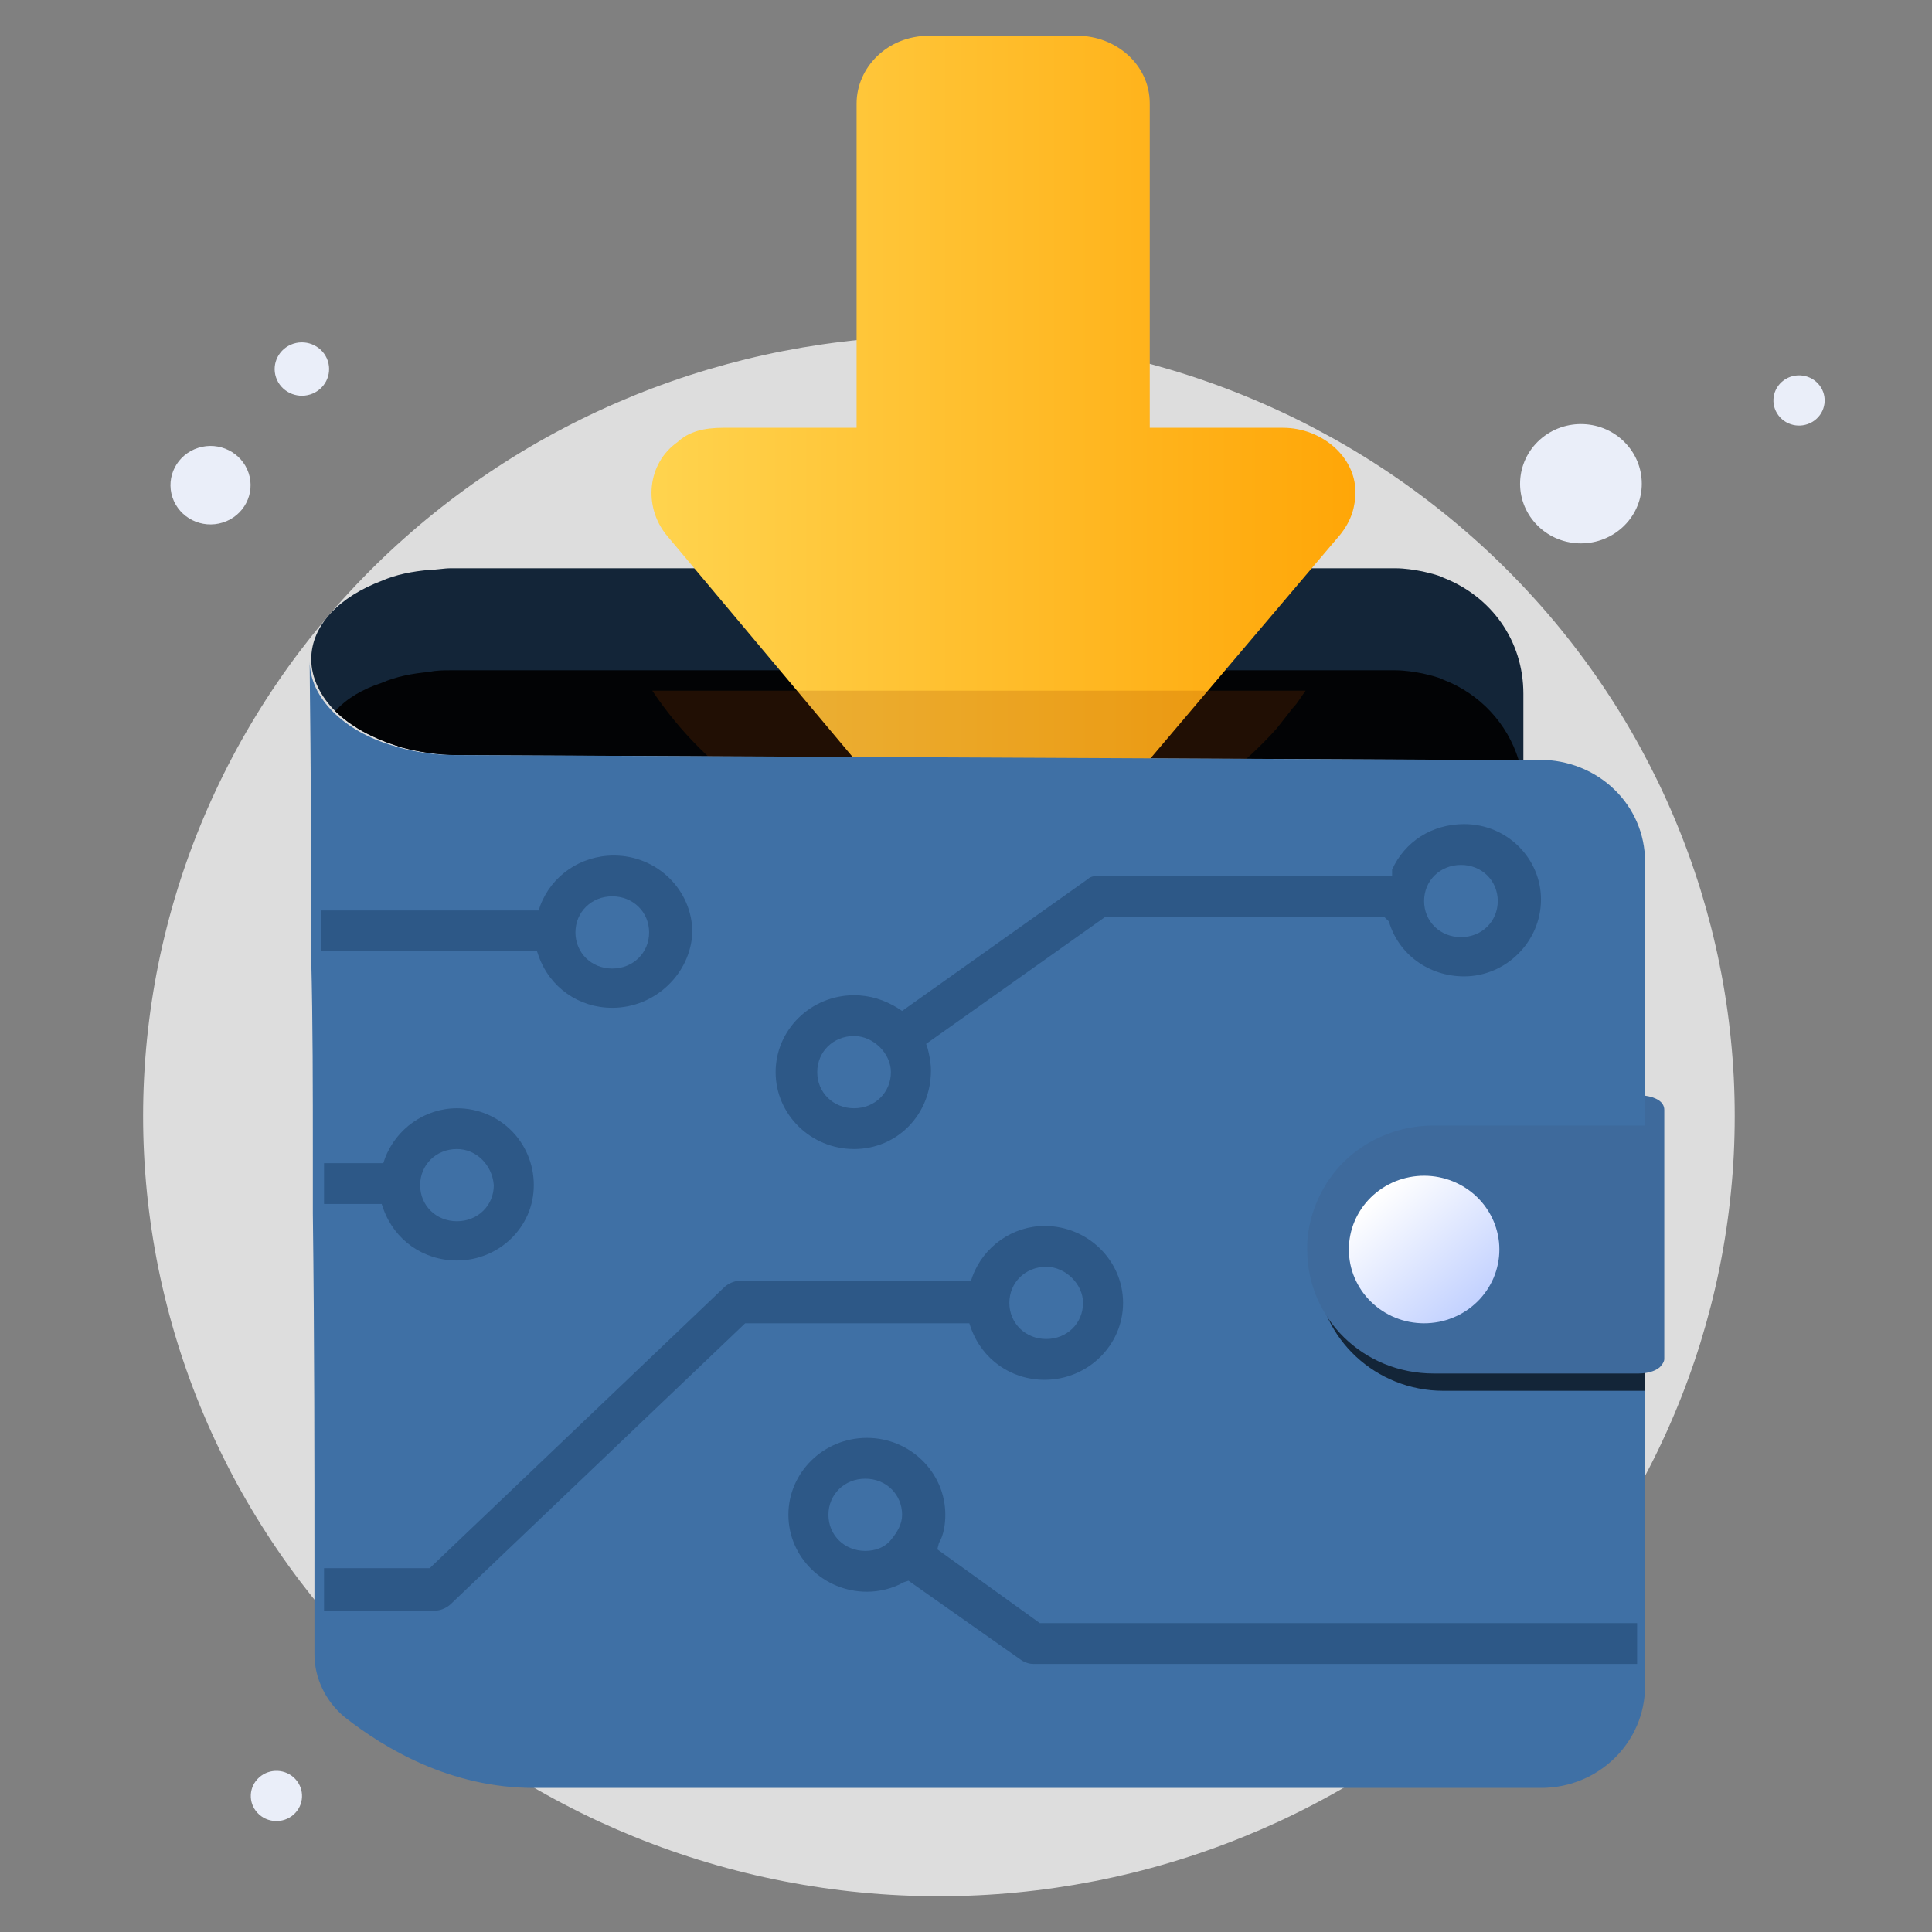 <svg xmlns="http://www.w3.org/2000/svg" xmlns:xlink="http://www.w3.org/1999/xlink" fill="none" version="1.1" width="54" height="54" viewBox="0 0 54 54"><rect x="0" y="0" width="54" height="54" fill="#808080" stroke="none"/><defs><clipPath id="master_svg0_130_10706"><rect x="0" y="0" width="54" height="54" rx="0"/></clipPath><linearGradient x1="-0.002" y1="0.5" x2="1" y2="0.5" id="master_svg1_122_7602"><stop offset="0.289%" stop-color="#FFD44F" stop-opacity="1"/><stop offset="100%" stop-color="#FFA607" stop-opacity="1"/></linearGradient><linearGradient x1="0.848" y1="0.888" x2="0.185" y2="0.136" id="master_svg2_122_7366"><stop offset="1.132%" stop-color="#C2D1FF" stop-opacity="1"/><stop offset="100%" stop-color="#FFFFFF" stop-opacity="1"/></linearGradient></defs><g clip-path="url(#master_svg0_130_10706)"><g><g><path d="M6.23,14.604C6.818,14.417,7.14,13.798,6.949,13.222C6.757,12.646,6.126,12.331,5.539,12.518C4.951,12.705,4.629,13.324,4.82,13.9C5.011,14.476,5.642,14.791,6.23,14.604Z" fill="#EAEEF9" fill-opacity="1"/></g><g><path d="M8.673,11.025C9.072,10.898,9.291,10.477,9.161,10.085C9.031,9.694,8.602,9.479,8.202,9.606C7.803,9.734,7.584,10.155,7.714,10.546C7.844,10.938,8.273,11.152,8.673,11.025Z" fill="#EAEEF9" fill-opacity="1"/></g><g><path d="M45.335,14.751C46.028,14.13,46.077,13.076,45.443,12.396C44.809,11.716,43.734,11.669,43.04,12.29C42.347,12.911,42.298,13.965,42.932,14.645C43.566,15.325,44.641,15.372,45.335,14.751Z" fill="#EAEEF9" fill-opacity="1"/></g><g><path d="M50.767,11.711C51.059,11.45,51.079,11.006,50.813,10.719C50.546,10.434,50.093,10.413,49.801,10.675C49.509,10.936,49.488,11.38,49.756,11.667C50.022,11.953,50.475,11.973,50.767,11.711Z" fill="#EAEEF9" fill-opacity="1"/></g><g><path d="M8.209,50.716C8.501,50.454,8.521,50.01,8.254,49.724C7.988,49.438,7.535,49.418,7.243,49.68C6.951,49.941,6.93,50.385,7.197,50.671C7.464,50.957,7.917,50.977,8.209,50.716Z" fill="#EAEEF9" fill-opacity="1"/></g><g><path d="M48.486,31.195Q48.486,31.73,48.46,32.265Q48.433,32.8,48.379,33.332Q48.326,33.865,48.246,34.394Q48.166,34.924,48.059,35.449Q47.953,35.974,47.82,36.493Q47.687,37.012,47.529,37.525Q47.37,38.037,47.186,38.541Q47.002,39.045,46.793,39.539Q46.584,40.034,46.351,40.518Q46.117,41.002,45.86,41.474Q45.603,41.946,45.322,42.405Q45.041,42.864,44.738,43.309Q44.434,43.754,44.109,44.184Q43.784,44.614,43.438,45.028Q43.091,45.442,42.724,45.838Q42.358,46.235,41.972,46.613Q41.586,46.992,41.181,47.351Q40.776,47.711,40.354,48.051Q39.932,48.39,39.493,48.709Q39.055,49.028,38.601,49.325Q38.147,49.623,37.679,49.898Q37.21,50.173,36.729,50.425Q36.247,50.678,35.754,50.907Q35.26,51.135,34.755,51.34Q34.251,51.545,33.737,51.725Q33.223,51.906,32.7,52.061Q32.178,52.217,31.648,52.347Q31.118,52.477,30.583,52.581Q30.047,52.685,29.507,52.764Q28.967,52.843,28.424,52.895Q27.88,52.948,27.335,52.974Q26.789,53,26.243,53Q25.697,53,25.152,52.974Q24.606,52.948,24.063,52.895Q23.52,52.843,22.98,52.764Q22.439,52.685,21.904,52.581Q21.368,52.477,20.839,52.347Q20.309,52.217,19.786,52.061Q19.264,51.906,18.75,51.725Q18.236,51.545,17.731,51.34Q17.227,51.135,16.733,50.907Q16.239,50.678,15.758,50.425Q15.276,50.173,14.808,49.898Q14.34,49.623,13.886,49.325Q13.432,49.028,12.993,48.709Q12.554,48.39,12.132,48.051Q11.71,47.711,11.306,47.351Q10.901,46.992,10.515,46.613Q10.129,46.235,9.762,45.838Q9.395,45.442,9.049,45.028Q8.703,44.614,8.377,44.184Q8.052,43.754,7.749,43.309Q7.445,42.864,7.165,42.405Q6.884,41.946,6.626,41.474Q6.369,41.002,6.136,40.518Q5.902,40.034,5.693,39.539Q5.484,39.045,5.3,38.541Q5.116,38.037,4.958,37.525Q4.799,37.012,4.667,36.493Q4.534,35.974,4.427,35.449Q4.321,34.924,4.241,34.394Q4.161,33.865,4.107,33.332Q4.054,32.8,4.027,32.265Q4,31.73,4,31.195Q4,30.66,4.027,30.125Q4.054,29.59,4.107,29.058Q4.161,28.525,4.241,27.996Q4.321,27.466,4.427,26.941Q4.534,26.416,4.667,25.897Q4.799,25.378,4.958,24.865Q5.116,24.353,5.3,23.849Q5.484,23.345,5.693,22.851Q5.902,22.356,6.136,21.872Q6.369,21.388,6.626,20.916Q6.884,20.444,7.165,19.985Q7.445,19.526,7.749,19.081Q8.052,18.636,8.377,18.206Q8.703,17.776,9.049,17.362Q9.395,16.948,9.762,16.552Q10.129,16.155,10.515,15.777Q10.901,15.398,11.306,15.039Q11.71,14.679,12.132,14.34Q12.554,14,12.993,13.681Q13.432,13.362,13.886,13.065Q14.34,12.767,14.808,12.492Q15.276,12.217,15.758,11.965Q16.239,11.712,16.733,11.484Q17.227,11.255,17.731,11.05Q18.236,10.845,18.75,10.665Q19.264,10.484,19.786,10.329Q20.309,10.174,20.839,10.043Q21.368,9.913,21.904,9.809Q22.439,9.705,22.98,9.626Q23.52,9.547,24.063,9.495Q24.606,9.443,25.152,9.416Q25.697,9.39,26.243,9.39Q26.789,9.39,27.335,9.416Q27.88,9.443,28.424,9.495Q28.967,9.547,29.507,9.626Q30.047,9.705,30.583,9.809Q31.118,9.913,31.648,10.043Q32.178,10.174,32.7,10.329Q33.223,10.484,33.737,10.665Q34.251,10.845,34.755,11.05Q35.26,11.255,35.754,11.484Q36.247,11.712,36.729,11.965Q37.21,12.217,37.679,12.492Q38.147,12.767,38.601,13.065Q39.055,13.362,39.493,13.681Q39.932,14,40.354,14.34Q40.776,14.679,41.181,15.039Q41.586,15.398,41.972,15.777Q42.358,16.155,42.724,16.552Q43.091,16.948,43.438,17.362Q43.784,17.776,44.109,18.206Q44.434,18.636,44.738,19.081Q45.041,19.526,45.322,19.985Q45.603,20.444,45.86,20.916Q46.117,21.388,46.351,21.872Q46.584,22.356,46.793,22.851Q47.002,23.345,47.186,23.849Q47.37,24.353,47.529,24.865Q47.687,25.378,47.82,25.897Q47.953,26.416,48.059,26.941Q48.166,27.466,48.246,27.996Q48.326,28.525,48.379,29.058Q48.433,29.59,48.46,30.125Q48.486,30.66,48.486,31.195Z" fill="#DDDDDD" fill-opacity="1"/></g><g><path d="M42.579,19.393L42.579,21.236L42.445,21.236L40.61,21.236L12.772,21.104C12.235,21.104,11.698,21.016,11.206,20.885C11.161,20.885,11.116,20.841,11.071,20.841C10.4,20.621,9.818,20.314,9.371,19.876C8.968,19.481,8.699,18.954,8.699,18.428C8.699,17.463,9.505,16.673,10.669,16.234C11.071,16.058,11.519,15.971,12.011,15.927C12.19,15.927,12.414,15.883,12.593,15.883L38.999,15.883C39.267,15.883,39.536,15.927,39.759,15.971C39.938,16.015,40.162,16.058,40.341,16.146C41.684,16.673,42.579,17.902,42.579,19.393Z" fill="#132538" fill-opacity="1"/></g><g><path d="M42.445,21.236L40.61,21.236L12.772,21.104C12.235,21.104,11.698,21.016,11.206,20.885C11.161,20.885,11.116,20.841,11.071,20.841C10.4,20.621,9.818,20.314,9.371,19.876C9.684,19.525,10.132,19.261,10.669,19.086C11.071,18.91,11.519,18.823,12.011,18.779C12.19,18.735,12.414,18.735,12.593,18.735L38.999,18.735C39.267,18.735,39.536,18.779,39.759,18.823C39.938,18.867,40.162,18.91,40.341,18.998C41.371,19.393,42.132,20.227,42.445,21.236Z" fill="#020305" fill-opacity="1"/></g><g><path d="M26.39,24.208L18.62,14.945C17.982,14.148,18.088,12.953,18.939,12.355C19.259,12.057,19.684,11.957,20.216,11.957L23.942,11.957L23.942,2.893C23.942,1.896,24.793,1,25.964,1L30.114,1C31.179,1,32.136,1.797,32.136,2.893L32.136,11.957L35.861,11.957C36.926,11.957,37.884,12.753,37.884,13.749C37.884,14.148,37.778,14.547,37.458,14.945L29.688,24.108C28.944,24.905,27.667,25.104,26.708,24.407C26.602,24.407,26.496,24.308,26.39,24.208Z" fill="url(#master_svg1_122_7602)" fill-opacity="1"/></g><g style="opacity:0.2;"><path d="M36.493,19.305C36.358,19.481,36.268,19.656,36.134,19.788C36,19.963,35.821,20.183,35.687,20.358C34.747,21.411,33.583,22.289,32.33,22.903C32.106,23.034,31.838,23.122,31.614,23.254C31.211,23.429,30.808,23.561,30.361,23.693C28.705,24.175,26.915,24.263,25.124,23.868C22.171,23.254,19.754,21.587,18.232,19.305L36.493,19.305L36.493,19.305Z" fill="#994300" fill-opacity="1"/></g><g><path d="M45.98,24.087L45.98,47.121C45.98,48.7,44.682,49.973,43.071,49.973L14.92,49.973C12.593,49.973,10.758,48.876,9.639,47.999C9.102,47.56,8.789,46.901,8.789,46.243C8.789,45.936,8.789,45.585,8.789,45.234C8.789,44.752,8.789,44.225,8.789,43.655C8.789,41.023,8.789,37.513,8.744,33.915C8.744,33.389,8.744,32.862,8.744,32.336C8.744,30.449,8.744,28.563,8.699,26.807C8.699,26.281,8.699,25.755,8.699,25.228C8.699,21.718,8.655,19.086,8.655,18.471C8.655,19.524,9.639,20.446,10.982,20.841C11.027,20.841,11.071,20.885,11.116,20.885C11.608,21.016,12.145,21.104,12.682,21.104L40.52,21.236L42.534,21.236L43.026,21.236C44.682,21.236,45.98,22.508,45.98,24.087Z" fill="#3F70A5" fill-opacity="1"/></g><g><path d="M40.341,31.941C39.357,31.941,38.462,32.336,37.835,32.95C37.209,33.564,36.805,34.441,36.805,35.407C36.805,35.451,36.805,35.539,36.805,35.582C36.895,37.425,38.462,38.873,40.341,38.873L45.98,38.873L45.98,31.941L40.341,31.941Z" fill="#132538" fill-opacity="1"/></g><g><path d="M45.98,30.624L45.98,31.458C45.936,31.458,45.891,31.458,45.801,31.458L40.073,31.458C39.088,31.458,38.193,31.853,37.567,32.467C36.985,33.038,36.582,33.871,36.537,34.748C36.537,34.793,36.537,34.88,36.537,34.924C36.537,36.854,38.104,38.39,40.073,38.39L45.801,38.39C46.07,38.39,46.339,38.303,46.428,38.171C46.473,38.127,46.517,38.039,46.517,37.995L46.517,31.02C46.517,30.8,46.294,30.669,45.98,30.624Z" fill="#3E6A9C" fill-opacity="1"/></g><g><path d="M41.908,34.924Q41.908,35.026,41.898,35.126Q41.887,35.227,41.867,35.327Q41.847,35.426,41.817,35.523Q41.787,35.62,41.748,35.713Q41.708,35.807,41.659,35.896Q41.611,35.986,41.553,36.07Q41.496,36.154,41.43,36.232Q41.365,36.311,41.292,36.382Q41.218,36.454,41.139,36.518Q41.059,36.583,40.973,36.639Q40.887,36.695,40.796,36.743Q40.705,36.791,40.609,36.829Q40.514,36.868,40.415,36.898Q40.316,36.927,40.215,36.947Q40.113,36.966,40.01,36.976Q39.908,36.986,39.804,36.986Q39.701,36.986,39.598,36.976Q39.495,36.966,39.394,36.947Q39.292,36.927,39.194,36.898Q39.095,36.868,38.999,36.829Q38.904,36.791,38.813,36.743Q38.721,36.695,38.636,36.639Q38.55,36.583,38.47,36.518Q38.39,36.454,38.317,36.382Q38.244,36.311,38.178,36.232Q38.113,36.154,38.055,36.07Q37.998,35.986,37.949,35.896Q37.9,35.807,37.861,35.713Q37.821,35.62,37.791,35.523Q37.761,35.426,37.741,35.327Q37.721,35.227,37.711,35.126Q37.701,35.026,37.701,34.924Q37.701,34.823,37.711,34.722Q37.721,34.621,37.741,34.522Q37.761,34.423,37.791,34.326Q37.821,34.229,37.861,34.135Q37.9,34.042,37.949,33.952Q37.998,33.863,38.055,33.779Q38.113,33.694,38.178,33.616Q38.244,33.538,38.317,33.466Q38.39,33.395,38.47,33.33Q38.55,33.266,38.636,33.21Q38.721,33.153,38.813,33.106Q38.904,33.058,38.999,33.019Q39.095,32.98,39.194,32.951Q39.292,32.922,39.394,32.902Q39.495,32.882,39.598,32.872Q39.701,32.862,39.804,32.862Q39.908,32.862,40.01,32.872Q40.113,32.882,40.215,32.902Q40.316,32.922,40.415,32.951Q40.514,32.98,40.609,33.019Q40.705,33.058,40.796,33.106Q40.887,33.153,40.973,33.21Q41.059,33.266,41.139,33.33Q41.218,33.395,41.292,33.466Q41.365,33.538,41.43,33.616Q41.496,33.694,41.553,33.779Q41.611,33.863,41.659,33.952Q41.708,34.042,41.748,34.135Q41.787,34.229,41.817,34.326Q41.847,34.423,41.867,34.522Q41.887,34.621,41.898,34.722Q41.908,34.823,41.908,34.924Z" fill="url(#master_svg2_122_7366)" fill-opacity="1"/></g><g><path d="M28.571,46.419C28.66,46.463,28.75,46.507,28.884,46.507L45.757,46.507L45.757,45.366L29.063,45.366L26.199,43.304L26.243,43.129C26.377,42.909,26.422,42.602,26.422,42.339C26.422,41.154,25.438,40.189,24.23,40.189C23.021,40.189,22.036,41.154,22.036,42.339C22.036,43.523,23.021,44.489,24.23,44.489C24.587,44.489,24.946,44.401,25.259,44.225L25.393,44.181L28.571,46.419ZM23.155,42.339C23.155,41.769,23.603,41.33,24.185,41.33C24.767,41.33,25.214,41.769,25.214,42.339C25.214,42.602,25.08,42.822,24.901,43.041C24.722,43.26,24.453,43.348,24.185,43.348C23.603,43.348,23.155,42.909,23.155,42.339Z" fill-rule="evenodd" fill="#2D5887" fill-opacity="1"/></g><g><path d="M9.057,43.83L9.057,45.015L12.19,45.015C12.324,45.015,12.503,44.927,12.593,44.84L20.828,36.986L27.093,36.986L27.138,37.118C27.452,37.995,28.257,38.566,29.197,38.566C30.405,38.566,31.39,37.6,31.39,36.416C31.39,35.232,30.405,34.266,29.197,34.266C28.302,34.266,27.496,34.836,27.183,35.67L27.138,35.802L20.649,35.802C20.514,35.802,20.335,35.889,20.246,35.977L12.011,43.83L9.057,43.83ZM28.212,36.416C28.212,35.846,28.66,35.407,29.242,35.407C29.779,35.407,30.271,35.889,30.271,36.416C30.271,36.986,29.824,37.425,29.242,37.425C28.66,37.425,28.212,36.986,28.212,36.416Z" fill-rule="evenodd" fill="#2D5887" fill-opacity="1"/></g><g><path d="M15.055,26.72C15.367,27.597,16.173,28.168,17.113,28.168C18.321,28.168,19.306,27.203,19.351,26.062C19.351,24.877,18.366,23.912,17.158,23.912C16.218,23.912,15.412,24.483,15.099,25.316L15.055,25.448L8.968,25.448L8.968,26.589L15.01,26.589L15.055,26.72ZM16.084,26.062C16.084,25.491,16.531,25.053,17.113,25.053C17.695,25.053,18.143,25.491,18.143,26.062C18.143,26.632,17.695,27.071,17.113,27.071C16.531,27.071,16.084,26.632,16.084,26.062Z" fill-rule="evenodd" fill="#2D5887" fill-opacity="1"/></g><g><path d="M10.713,33.783C11.026,34.661,11.832,35.231,12.772,35.231C13.936,35.231,14.92,34.31,14.92,33.125C14.92,31.941,13.98,30.976,12.772,30.976C11.877,30.976,11.071,31.546,10.758,32.38L10.713,32.511L9.057,32.511L9.057,33.652L10.668,33.652L10.713,33.783ZM11.743,33.125C11.743,32.555,12.19,32.116,12.772,32.116C13.309,32.116,13.757,32.555,13.802,33.125C13.802,33.696,13.354,34.134,12.772,34.134C12.19,34.134,11.743,33.696,11.743,33.125Z" fill-rule="evenodd" fill="#2D5887" fill-opacity="1"/></g><g><path d="M21.679,29.967C21.679,31.151,22.663,32.116,23.871,32.116C25.08,32.116,26.02,31.151,26.02,29.923C26.02,29.703,25.975,29.484,25.93,29.309L25.885,29.177L30.898,25.623L38.685,25.623L38.82,25.755C39.088,26.676,39.938,27.29,40.923,27.29C42.087,27.29,43.071,26.325,43.071,25.14C43.071,24,42.132,23.034,40.923,23.034C40.028,23.034,39.267,23.517,38.909,24.307L38.909,24.482L30.764,24.482C30.629,24.482,30.495,24.482,30.406,24.57L25.214,28.256L25.08,28.168C24.722,27.949,24.319,27.817,23.871,27.817C22.663,27.817,21.679,28.782,21.679,29.967ZM40.834,24.175C40.252,24.175,39.804,24.614,39.804,25.184C39.804,25.755,40.252,26.193,40.834,26.193C41.416,26.193,41.863,25.755,41.863,25.184C41.863,24.614,41.416,24.175,40.834,24.175ZM23.871,28.957C23.289,28.957,22.842,29.396,22.842,29.967C22.842,30.537,23.289,30.976,23.871,30.976C24.453,30.976,24.901,30.537,24.901,29.967C24.901,29.44,24.408,28.957,23.871,28.957Z" fill-rule="evenodd" fill="#2D5887" fill-opacity="1"/></g></g></g></svg>